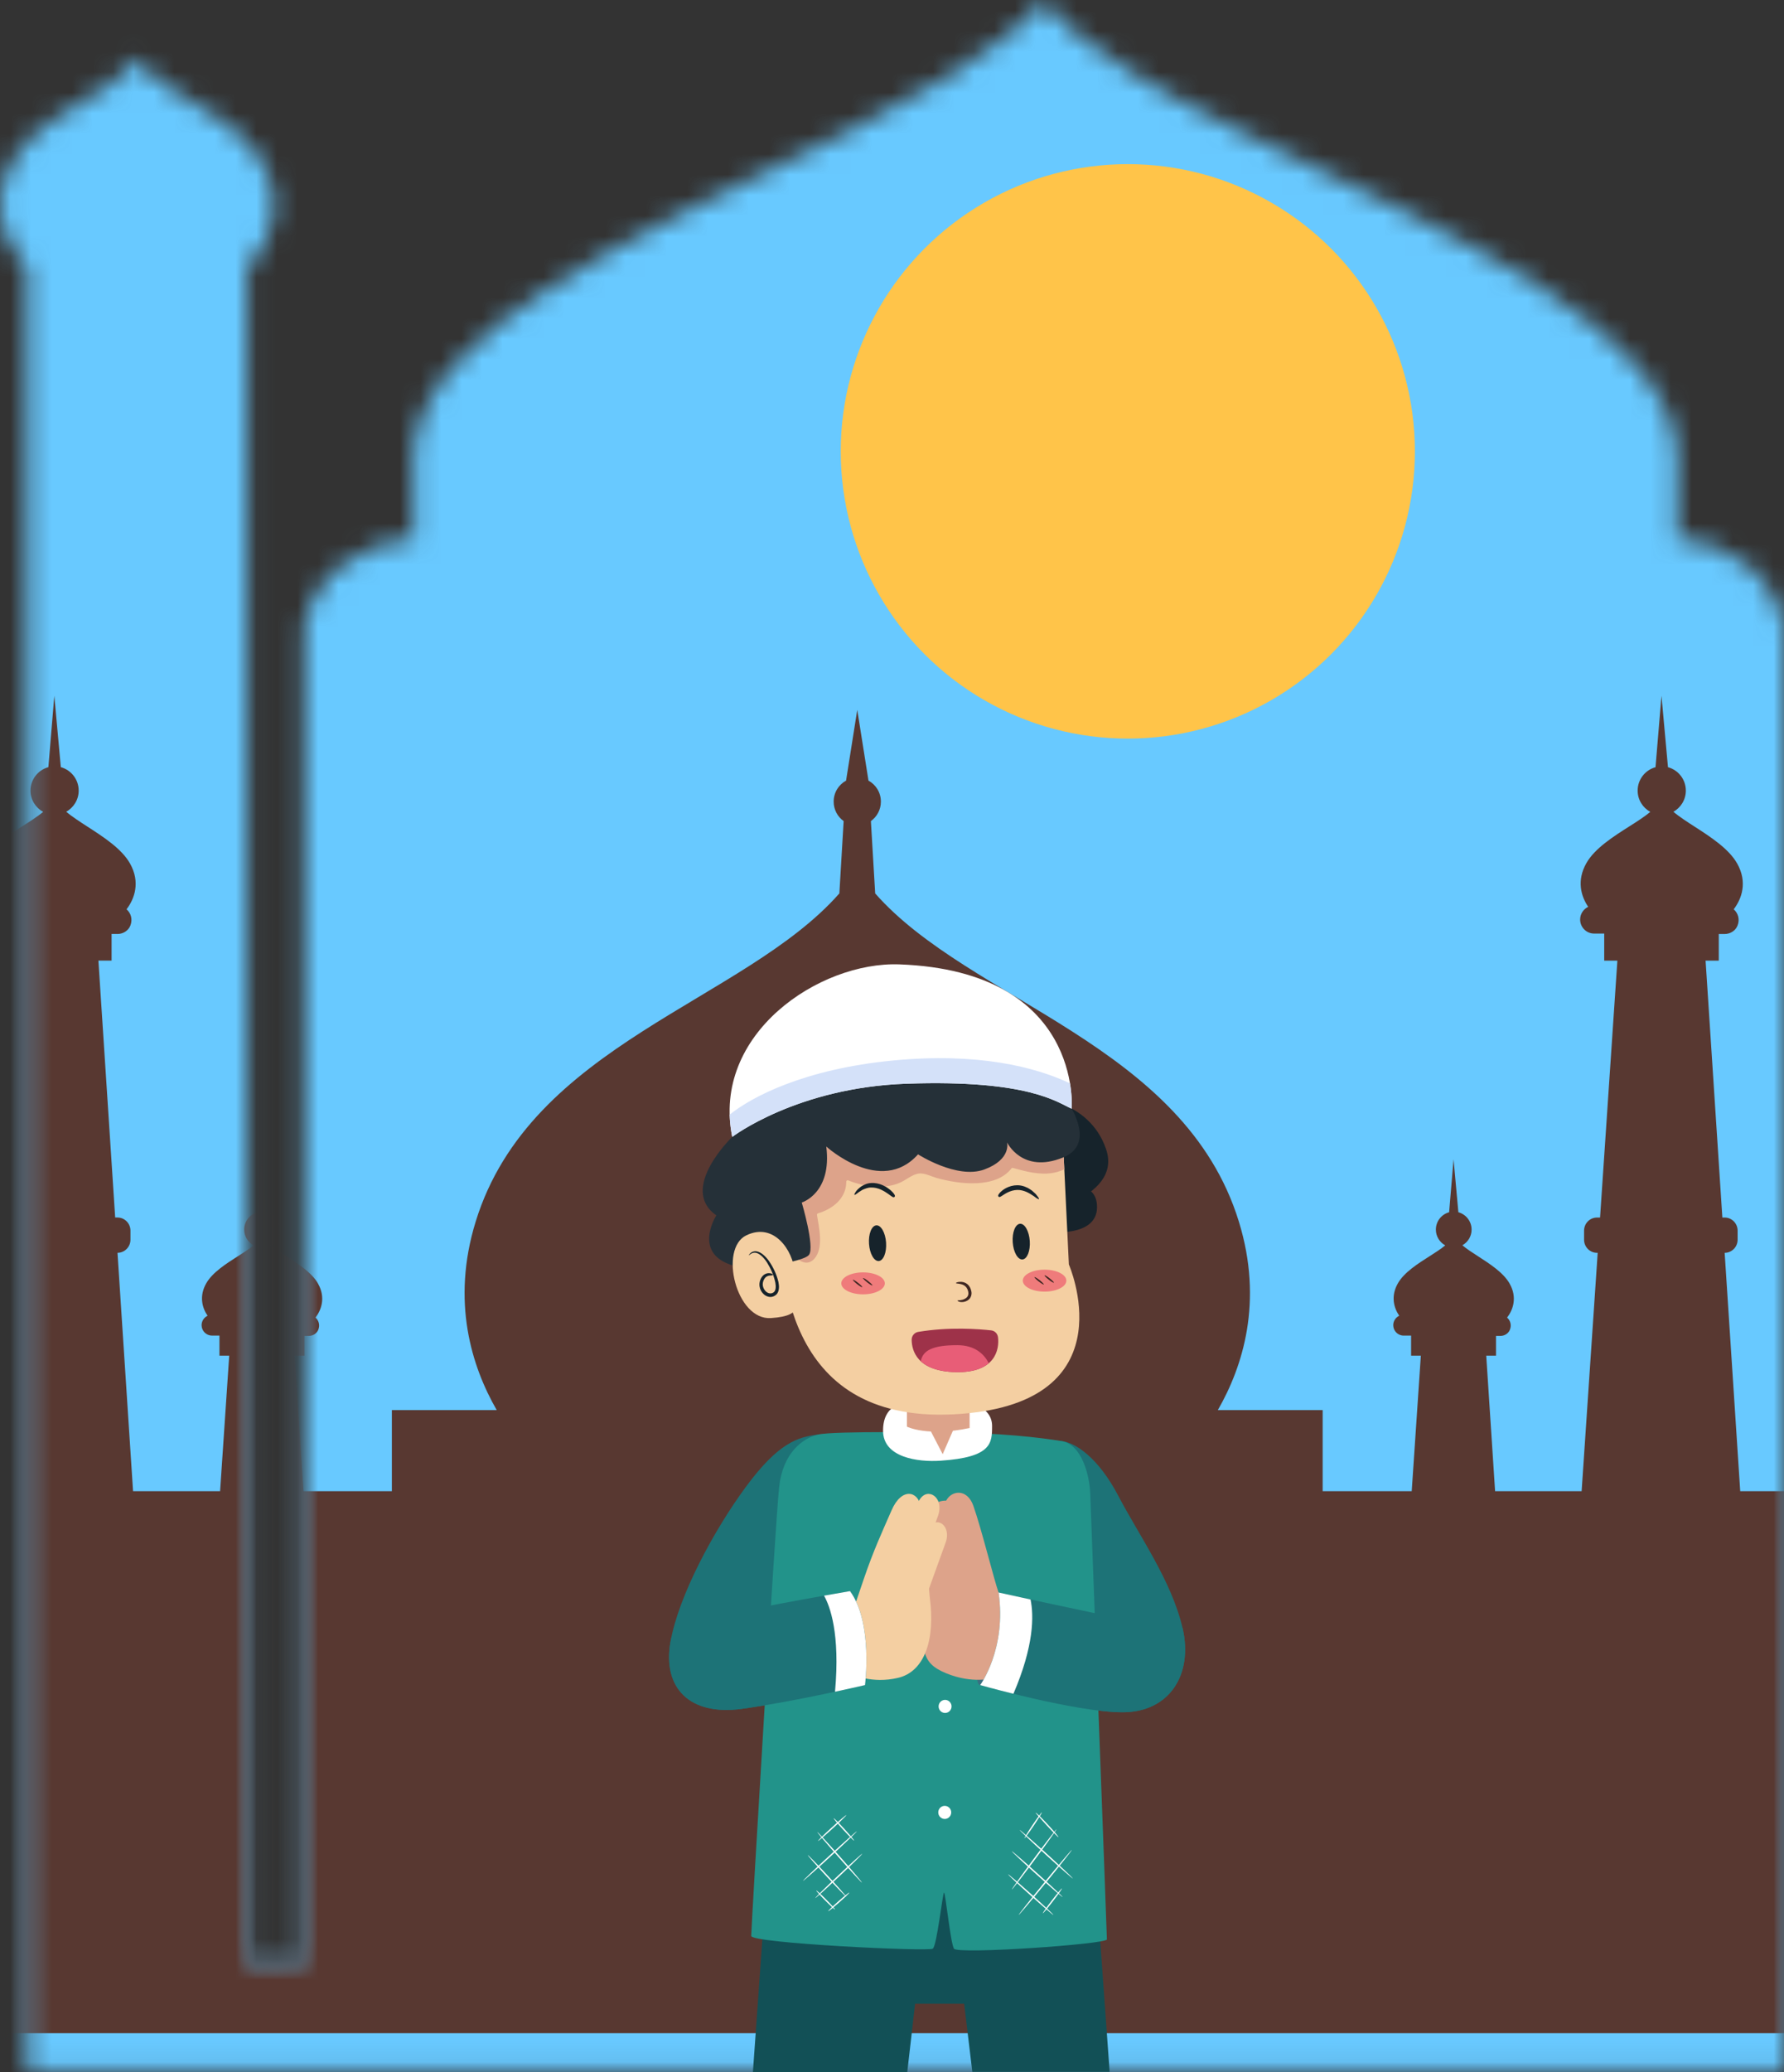<svg width="87" height="101" viewBox="0 0 87 101" fill="none" xmlns="http://www.w3.org/2000/svg">
<rect x="0" y="0" width="87" height="101" fill="#333333" stroke="none"/>
<mask id="mask0_173_1243" style="mask-type:luminance" maskUnits="userSpaceOnUse" x="0" y="0" width="87" height="101">
<path d="M81.8 26.308V21.959C81.179 16.039 71.788 11.833 60.406 6.355C52 2.31 50.92 0 50.92 0C50.92 0 49.286 2.505 41.435 6.355C30.099 11.915 20.781 16.039 20.16 21.959V26.308C17.669 26.308 15.319 28.093 14.841 30.464V95.721H12.047V12.988C12.265 12.788 13.908 11.191 13.172 8.803C12.176 5.569 8.098 4.981 6.68 2.825C5.262 4.981 1.185 5.569 0.188 8.803C-0.547 11.191 1.095 12.788 1.314 12.988V100.944H1.93H12.047H14.841H37.273H87V30.464C86.522 28.093 84.29 26.308 81.8 26.308Z" fill="white"/>
</mask>
<g mask="url(#mask0_173_1243)">
<path d="M89.419 -5.256H-4.074V104.506H89.419V-5.256Z" fill="#68C9FF"/>
</g>
<circle cx="55" cy="22" r="14" fill="#FFC449"/>
<mask id="mask1_173_1243" style="mask-type:luminance" maskUnits="userSpaceOnUse" x="0" y="0" width="87" height="101">
<path d="M81.8 26.308V21.959C81.179 16.039 71.788 11.833 60.406 6.355C52 2.31 50.92 0 50.92 0C50.92 0 49.286 2.505 41.435 6.355C30.099 11.915 20.781 16.039 20.16 21.959V26.308C17.669 26.308 15.319 28.093 14.841 30.464V95.721H12.047V12.988C12.265 12.788 13.908 11.191 13.172 8.803C12.176 5.569 8.098 4.981 6.68 2.825C5.262 4.981 1.185 5.569 0.188 8.803C-0.547 11.191 1.095 12.788 1.314 12.988V100.944H1.93H12.047H14.841H37.273H87V30.464C86.522 28.093 84.29 26.308 81.8 26.308Z" fill="white"/>
</mask>
<g mask="url(#mask1_173_1243)">
<path d="M84.865 72.682L84.106 61.063C84.455 61.063 84.738 60.777 84.738 60.425V59.981C84.738 59.629 84.455 59.343 84.106 59.343H83.994L83.176 46.822H83.819V45.522L84.106 45.523C84.376 45.523 84.633 45.368 84.733 45.115C84.858 44.798 84.755 44.499 84.547 44.32C84.934 43.816 85.234 43.003 84.715 42.086C84.308 41.365 83.413 40.788 82.623 40.279C82.301 40.072 81.875 39.797 81.608 39.566C81.967 39.362 82.213 38.979 82.213 38.535C82.213 37.987 81.842 37.53 81.342 37.394L81.025 33.912L80.734 37.394C80.234 37.53 79.863 37.987 79.863 38.535C79.863 38.984 80.114 39.37 80.48 39.572C80.21 39.8 79.79 40.067 79.471 40.269C78.678 40.773 77.779 41.344 77.367 42.061C76.875 42.919 77.104 43.689 77.452 44.199C77.221 44.308 77.06 44.542 77.058 44.815C77.058 45.194 77.362 45.501 77.736 45.502L78.233 45.503V46.822H78.874L78.03 59.343H77.882C77.533 59.343 77.25 59.629 77.25 59.981V60.425C77.25 60.777 77.533 61.063 77.882 61.063H77.914L77.131 72.682H72.911L72.479 66.076H72.956V65.112L73.169 65.113C73.371 65.113 73.562 64.996 73.635 64.806C73.725 64.573 73.649 64.353 73.496 64.22C73.783 63.847 74.005 63.244 73.62 62.564C73.319 62.029 72.655 61.602 72.069 61.224C71.83 61.071 71.515 60.867 71.316 60.695C71.583 60.544 71.765 60.26 71.765 59.931C71.765 59.525 71.49 59.186 71.12 59.085L70.885 56.503L70.669 59.085C70.298 59.186 70.023 59.525 70.023 59.931C70.023 60.264 70.209 60.55 70.48 60.7C70.28 60.869 69.969 61.067 69.733 61.217C69.145 61.59 68.478 62.014 68.173 62.545C67.808 63.182 67.978 63.752 68.236 64.13C68.064 64.211 67.945 64.385 67.944 64.588C67.944 64.868 68.169 65.096 68.446 65.097L68.815 65.098V66.075H69.29L68.845 72.681H64.502V68.727H59.39C60.603 66.62 61.621 63.452 60.417 59.546C57.743 50.87 47.336 48.836 42.68 43.546L42.471 40.02C42.765 39.81 42.958 39.464 42.958 39.072C42.958 38.629 42.714 38.245 42.353 38.048L41.806 34.599L41.26 38.048C40.899 38.244 40.655 38.629 40.655 39.071C40.655 39.464 40.848 39.81 41.142 40.02L40.933 43.545C36.277 48.836 25.869 50.87 23.196 59.546C21.992 63.451 23.01 66.62 24.223 68.727H19.11V72.682H14.799L14.367 66.076H14.844V65.112L15.057 65.113C15.259 65.113 15.45 64.995 15.523 64.806C15.614 64.572 15.537 64.352 15.384 64.22C15.671 63.847 15.893 63.244 15.508 62.563C15.207 62.029 14.543 61.602 13.957 61.224C13.718 61.07 13.402 60.867 13.204 60.695C13.47 60.544 13.653 60.26 13.653 59.93C13.653 59.524 13.378 59.185 13.007 59.084L12.772 56.503L12.556 59.084C12.186 59.185 11.91 59.524 11.91 59.93C11.91 60.263 12.096 60.55 12.368 60.7C12.168 60.869 11.856 61.066 11.62 61.216C11.032 61.59 10.366 62.013 10.06 62.545C9.696 63.181 9.865 63.752 10.123 64.13C9.952 64.211 9.832 64.385 9.831 64.587C9.831 64.868 10.057 65.096 10.334 65.096L10.702 65.097V66.075H11.178L10.733 72.681H6.489L5.73 61.062C6.079 61.062 6.362 60.776 6.362 60.424V59.98C6.362 59.628 6.079 59.342 5.73 59.342H5.617L4.799 46.821H5.442V45.521L5.73 45.522C6 45.522 6.256 45.367 6.357 45.114C6.482 44.797 6.378 44.498 6.171 44.319C6.558 43.815 6.857 43.002 6.339 42.084C5.932 41.364 5.037 40.787 4.246 40.278C3.925 40.071 3.499 39.796 3.231 39.565C3.591 39.361 3.837 38.978 3.837 38.534C3.837 37.986 3.466 37.529 2.966 37.392L2.649 33.911L2.358 37.392C1.858 37.529 1.487 37.986 1.487 38.534C1.487 38.983 1.738 39.369 2.103 39.571C1.834 39.799 1.414 40.066 1.095 40.268C0.302 40.772 -0.597 41.343 -1.009 42.06C-1.501 42.918 -1.272 43.688 -0.924 44.198C-1.155 44.307 -1.316 44.541 -1.318 44.814C-1.318 45.193 -1.014 45.5 -0.64 45.501L-0.143 45.502V46.821H0.498L-0.346 59.342H-0.494C-0.843 59.342 -1.126 59.628 -1.126 59.98V60.424C-1.126 60.776 -0.843 61.062 -0.494 61.062H-0.462L-1.245 72.681H-9.827V99.097H93.44V72.681H84.865V72.682Z" fill="#583831"/>
</g>
<path d="M37.531 89.544L36.717 101H44.244L44.626 97.662H47.019L47.417 100.983H54.113L53.349 90.35L37.531 89.544Z" fill="#125056"/>
<path d="M39.891 69.921C38.894 70.038 37.947 70.34 36.385 72.454C34.823 74.567 33.078 77.804 32.696 80.035C32.314 82.265 33.627 83.641 36.186 83.288C38.744 82.936 42.184 82.131 42.184 82.131C42.184 82.131 42.582 79.095 41.453 77.552" fill="#1D7377"/>
<path d="M50.408 70.139C50.408 70.139 51.106 70.172 51.771 70.24C52.435 70.307 53.565 71.045 54.545 72.923C55.526 74.802 57.137 77.049 57.669 79.347C58.201 81.645 57.004 83.456 54.745 83.456C52.485 83.456 47.8 82.131 47.8 82.131C47.8 82.131 49.096 80.37 48.697 77.619" fill="#1D7377"/>
<path d="M45.972 69.82C48.664 69.82 50.774 70.072 51.771 70.24C52.768 70.407 53.133 71.933 53.166 72.772C53.2 73.611 53.98 94.291 53.98 94.526C53.98 94.761 46.687 95.264 46.52 94.979C46.354 94.694 46.105 92.245 46.038 92.245C45.972 92.245 45.69 94.828 45.49 94.979C45.291 95.13 36.626 94.711 36.634 94.358C36.651 93.671 37.814 74.114 37.997 72.47C38.179 70.826 39.127 70.105 39.891 69.921C40.655 69.736 45.972 69.82 45.972 69.82Z" fill="#22938A"/>
<path d="M45.872 71.195C44.728 71.272 43.064 71.028 43.064 69.736C43.064 68.445 43.994 68.177 45.739 68.177C47.484 68.177 48.381 68.663 48.381 69.501C48.381 70.34 48.364 71.028 45.872 71.195Z" fill="white"/>
<path d="M44.227 67.656V69.535C44.227 69.535 45.208 70.038 47.285 69.602V67.791L44.227 67.656Z" fill="#DDA38A"/>
<path d="M51.571 57.917C51.571 57.917 53.499 57.336 53.499 58.834C53.499 60.333 51.128 60.042 51.128 60.042L51.571 57.917Z" fill="#16232B"/>
<path d="M50.286 53.467C50.286 53.467 53.1 53.534 53.942 56.017C54.783 58.499 50.153 59.282 50.153 59.282L50.286 53.467Z" fill="#16232B"/>
<path d="M51.827 55.4L52.125 61.63C52.125 61.63 54.96 68.084 47.273 68.875C38.367 69.792 38.12 62.178 37.969 59.483C37.817 56.788 38.88 53.181 38.88 53.181L51.827 55.4Z" fill="#F4CFA2"/>
<path d="M38.01 60.2C38.169 60.412 38.312 60.638 38.448 60.859C38.684 61.243 39.264 61.855 39.712 61.352C40.179 60.829 39.941 59.841 39.843 59.221C39.837 59.185 39.852 59.15 39.889 59.139C40.607 58.926 41.273 58.409 41.27 57.593C41.27 57.553 41.313 57.512 41.354 57.528C42.148 57.856 43.285 58.007 44.06 57.557C44.296 57.421 44.606 57.185 44.895 57.194C45.166 57.202 45.426 57.343 45.684 57.416C46.751 57.714 48.55 57.955 49.331 56.942C49.345 56.924 49.375 56.919 49.395 56.925C50.027 57.102 50.725 57.288 51.384 57.161C51.569 57.126 51.74 57.067 51.903 56.993L51.827 55.4L38.88 53.181C38.88 53.181 37.817 56.788 37.969 59.483C37.981 59.694 37.993 59.935 38.01 60.2Z" fill="#DDA38A"/>
<path d="M41.67 58.236C41.68 58.248 41.725 58.224 41.791 58.175C41.825 58.152 41.86 58.115 41.908 58.087C41.958 58.056 42.011 58.024 42.066 57.99C42.188 57.938 42.329 57.876 42.488 57.88C42.644 57.876 42.811 57.914 42.967 57.985C43.278 58.137 43.413 58.274 43.496 58.32C43.577 58.372 43.599 58.357 43.622 58.335C43.645 58.315 43.664 58.289 43.605 58.2C43.576 58.156 43.526 58.097 43.442 58.022C43.356 57.95 43.239 57.854 43.056 57.772C42.875 57.689 42.67 57.646 42.477 57.661C42.282 57.669 42.115 57.757 41.986 57.836C41.865 57.93 41.773 58.018 41.726 58.096C41.676 58.171 41.655 58.219 41.67 58.236Z" fill="#16232B"/>
<path d="M50.668 58.442C50.681 58.432 50.657 58.388 50.605 58.318C50.579 58.282 50.546 58.24 50.507 58.194C50.463 58.152 50.412 58.106 50.355 58.056C50.3 58.004 50.226 57.967 50.154 57.918C50.118 57.893 50.074 57.88 50.032 57.861C49.989 57.845 49.948 57.821 49.901 57.812C49.717 57.755 49.504 57.756 49.309 57.809C49.113 57.864 48.981 57.946 48.891 58.015C48.8 58.086 48.747 58.144 48.716 58.188C48.655 58.276 48.674 58.303 48.697 58.323C48.721 58.345 48.742 58.359 48.822 58.31C48.877 58.275 48.932 58.239 49.004 58.194C49.089 58.143 49.204 58.079 49.365 58.034C49.526 57.991 49.695 57.985 49.849 58.024C49.926 58.043 50 58.069 50.068 58.098C50.134 58.135 50.202 58.16 50.257 58.199C50.314 58.237 50.366 58.271 50.414 58.3C50.459 58.334 50.498 58.365 50.533 58.388C50.602 58.435 50.651 58.456 50.668 58.442Z" fill="#16232B"/>
<path d="M46.694 63.39C46.683 63.408 46.784 63.478 46.959 63.46C47.044 63.451 47.151 63.422 47.249 63.337C47.349 63.252 47.403 63.083 47.369 62.941C47.345 62.799 47.274 62.669 47.176 62.59C47.078 62.51 46.969 62.486 46.884 62.478C46.711 62.468 46.614 62.519 46.618 62.538C46.622 62.561 46.722 62.554 46.868 62.59C46.938 62.609 47.021 62.64 47.086 62.704C47.151 62.765 47.199 62.86 47.219 62.969C47.241 63.077 47.212 63.166 47.154 63.23C47.092 63.292 47.01 63.328 46.94 63.349C46.796 63.39 46.703 63.369 46.694 63.39Z" fill="#3F2722"/>
<path d="M44.777 64.917C46.293 64.662 47.764 64.779 48.338 64.843C48.51 64.862 48.648 65 48.67 65.18C48.738 65.761 48.558 66.935 46.567 66.877C44.729 66.823 44.466 65.837 44.459 65.305C44.456 65.111 44.594 64.948 44.777 64.917Z" fill="#9E3249"/>
<path d="M46.567 66.877C45.72 66.852 45.209 66.629 44.902 66.344C45.007 65.829 45.456 65.564 46.682 65.564C47.567 65.564 48.004 66.02 48.219 66.444C47.904 66.713 47.392 66.901 46.567 66.877Z" fill="#E85D77"/>
<path d="M50.219 60.485C50.186 60.005 49.973 59.63 49.743 59.647C49.513 59.664 49.354 60.068 49.387 60.548C49.42 61.028 49.633 61.404 49.863 61.386C50.092 61.369 50.252 60.966 50.219 60.485Z" fill="#16232B"/>
<path d="M43.211 60.562C43.177 60.082 42.965 59.706 42.735 59.724C42.505 59.741 42.346 60.144 42.379 60.625C42.412 61.105 42.625 61.48 42.854 61.463C43.084 61.446 43.244 61.042 43.211 60.562Z" fill="#16232B"/>
<path d="M52.002 62.419C52.002 62.123 51.526 61.884 50.94 61.884C50.354 61.884 49.879 62.123 49.879 62.419C49.879 62.715 50.354 62.954 50.94 62.954C51.526 62.954 52.002 62.715 52.002 62.419Z" fill="#EF7B7B"/>
<path d="M50.94 62.161C50.928 62.179 51.019 62.273 51.145 62.372C51.27 62.47 51.383 62.536 51.395 62.518C51.408 62.501 51.316 62.406 51.191 62.308C51.065 62.209 50.953 62.144 50.94 62.161Z" fill="#3F2722"/>
<path d="M50.447 62.247C50.435 62.265 50.526 62.359 50.652 62.458C50.778 62.556 50.89 62.622 50.902 62.604C50.915 62.586 50.824 62.492 50.698 62.394C50.572 62.295 50.46 62.23 50.447 62.247Z" fill="#3F2722"/>
<path d="M43.15 62.551C43.15 62.256 42.674 62.016 42.088 62.016C41.502 62.016 41.027 62.256 41.027 62.551C41.027 62.847 41.502 63.086 42.088 63.086C42.674 63.086 43.15 62.847 43.15 62.551Z" fill="#EF7B7B"/>
<path d="M42.088 62.294C42.075 62.311 42.167 62.405 42.292 62.504C42.418 62.602 42.53 62.668 42.543 62.65C42.556 62.633 42.464 62.538 42.338 62.44C42.213 62.341 42.1 62.276 42.088 62.294Z" fill="#3F2722"/>
<path d="M41.595 62.379C41.582 62.397 41.674 62.491 41.8 62.59C41.925 62.688 42.037 62.754 42.05 62.736C42.062 62.718 41.971 62.624 41.845 62.526C41.72 62.427 41.608 62.362 41.595 62.379Z" fill="#3F2722"/>
<path d="M35.709 55.413C35.709 55.413 33.073 57.94 34.934 59.237C34.934 59.237 33.45 61.54 36.573 61.831C36.573 61.831 39.165 61.54 39.453 61.16C39.741 60.78 39.099 58.611 39.099 58.611C39.099 58.611 40.583 58.163 40.295 55.882C40.295 55.882 42.953 58.297 44.77 56.263C44.77 56.263 46.675 57.492 48.005 57C49.334 56.508 49.112 55.681 49.112 55.681C49.112 55.681 49.843 57.224 51.837 56.419C53.831 55.614 51.549 52.975 51.549 52.975C51.549 52.975 43.352 49.889 40.118 50.962C36.883 52.036 35.709 55.413 35.709 55.413Z" fill="#253038"/>
<path d="M43.862 47.004C39.943 46.86 34.69 50.403 35.709 55.413C35.709 55.413 38.858 53.004 44.216 52.819C50.209 52.612 51.588 53.752 52.261 54.038C52.261 54.038 52.817 47.334 43.862 47.004Z" fill="white"/>
<path d="M43.546 51.689C39.209 52.108 36.664 53.461 35.584 54.327C35.593 54.68 35.634 55.042 35.709 55.413C35.709 55.413 38.858 53.004 44.216 52.819C50.209 52.612 51.587 53.752 52.261 54.037C52.261 54.037 52.302 53.537 52.18 52.804C50.486 52 47.678 51.29 43.546 51.689Z" fill="#D4E1F9"/>
<path d="M38.761 62.011C38.888 63.526 39.307 64.123 37.601 64.243C35.895 64.363 35.053 60.859 36.395 60.211C37.737 59.562 38.67 60.931 38.761 62.011Z" fill="#F4CFA2"/>
<path d="M36.518 61.185C36.523 61.189 36.547 61.167 36.591 61.133C36.635 61.1 36.706 61.056 36.801 61.056C36.995 61.05 37.228 61.259 37.404 61.533C37.578 61.812 37.741 62.165 37.812 62.522C37.843 62.696 37.84 62.89 37.744 62.974C37.636 63.071 37.487 63.056 37.38 62.971C37.272 62.888 37.217 62.766 37.2 62.661C37.186 62.553 37.211 62.462 37.247 62.384C37.319 62.231 37.425 62.192 37.498 62.177C37.574 62.163 37.621 62.168 37.646 62.163C37.672 62.159 37.679 62.151 37.684 62.139C37.688 62.128 37.687 62.115 37.662 62.097C37.637 62.081 37.587 62.054 37.487 62.055C37.437 62.056 37.372 62.065 37.302 62.104C37.232 62.141 37.161 62.211 37.111 62.307C37.063 62.399 37.02 62.532 37.038 62.682C37.058 62.83 37.132 62.995 37.283 63.112C37.358 63.169 37.453 63.211 37.558 63.215C37.663 63.219 37.771 63.176 37.851 63.104C37.942 63.024 37.974 62.905 37.984 62.8C37.997 62.693 37.979 62.592 37.963 62.492C37.874 62.101 37.697 61.751 37.5 61.462C37.398 61.32 37.285 61.2 37.165 61.111C37.045 61.024 36.911 60.974 36.797 60.988C36.682 61 36.608 61.063 36.569 61.106C36.529 61.152 36.515 61.181 36.518 61.185Z" fill="#16232B"/>
<path d="M48.298 78.123C48.298 78.123 47.268 82.097 47.8 82.131C48.331 82.165 49.511 79.565 49.511 79.565C49.511 79.565 49.312 76.764 48.298 78.123Z" fill="#3A6F81"/>
<path d="M45.241 69.468L45.972 70.877L46.653 69.317L45.241 69.468Z" fill="#DDA38A"/>
<path d="M48.381 81.796C48.381 81.796 47.434 82.081 46.155 81.561C44.875 81.041 44.992 80.42 44.975 78.307C44.958 76.194 44.925 74.03 45.274 73.56C45.623 73.091 46.504 72.906 46.719 73.594C46.935 74.282 48.132 77.301 48.697 77.619C49.262 77.938 49.511 79.246 49.345 80.353C49.179 81.46 48.381 81.796 48.381 81.796Z" fill="#DDA38A"/>
<path d="M46.553 76.831C46.553 76.831 46.121 74.433 46.055 73.594C45.988 72.755 47.085 72.319 47.467 73.393C47.849 74.466 48.481 77.016 48.697 77.619C48.913 78.223 48.963 78.961 48.265 78.743C47.567 78.525 46.736 77.754 46.553 76.831Z" fill="#DDA38A"/>
<path d="M47.883 77.083C47.883 77.083 47.6 75.154 47.118 74.533C46.637 73.913 45.989 74.349 46.238 75.54C46.487 76.73 46.736 77.284 46.736 77.284C46.736 77.284 47.484 77.804 47.883 77.083Z" fill="#DDA38A"/>
<path d="M41.569 81.611C41.569 81.611 42.516 82.081 43.795 81.779C45.075 81.477 45.623 79.951 45.34 77.837C45.34 77.837 45.008 74.131 44.892 73.409C44.776 72.688 43.978 72.47 43.48 73.611C42.981 74.751 42.599 75.573 42.134 76.932C41.669 78.29 41.22 79.615 41.22 79.615L41.569 81.611Z" fill="#F4CFA2"/>
<path d="M57.669 79.347C58.201 81.645 57.004 83.456 54.745 83.456C52.485 83.456 47.8 82.131 47.8 82.131C47.8 82.131 49.096 80.37 48.697 77.619C48.697 77.619 53.432 78.659 55.06 78.961C56.689 79.263 57.669 79.347 57.669 79.347Z" fill="#1D7377"/>
<path d="M32.696 80.035C32.301 82.263 33.627 83.641 36.185 83.288C38.744 82.936 42.184 82.131 42.184 82.131C42.184 82.131 42.582 79.095 41.453 77.552C41.453 77.552 37.216 78.273 35.571 78.676C33.926 79.079 32.896 78.911 32.696 80.035Z" fill="#1D7377"/>
<path d="M40.186 77.773C40.465 78.265 40.981 79.599 40.721 82.456C41.593 82.269 42.184 82.131 42.184 82.131C42.184 82.131 42.583 79.095 41.453 77.552C41.453 77.552 40.932 77.641 40.186 77.773Z" fill="white"/>
<path d="M47.8 82.131C47.8 82.131 48.469 82.32 49.422 82.555C50.425 80.216 50.422 78.756 50.256 77.959C49.351 77.763 48.697 77.619 48.697 77.619C49.096 80.37 47.8 82.131 47.8 82.131Z" fill="white"/>
<path d="M43.779 75.439C43.779 75.439 44.46 73.678 44.859 73.074C45.257 72.47 46.038 72.99 45.756 73.846C45.473 74.701 44.792 76.177 44.792 76.177" fill="#F4CFA2"/>
<path d="M44.51 76.21C44.51 76.21 44.908 75.221 45.291 74.516C45.673 73.812 46.404 74.382 46.121 75.171C45.839 75.959 45.224 77.653 45.224 77.653" fill="#F4CFA2"/>
<path d="M45.773 83.171C45.773 82.995 45.914 82.852 46.088 82.852C46.263 82.852 46.404 82.995 46.404 83.171C46.404 83.347 46.263 83.49 46.088 83.49C45.914 83.49 45.773 83.347 45.773 83.171Z" fill="white"/>
<path d="M45.756 88.337C45.756 88.161 45.897 88.018 46.072 88.018C46.246 88.018 46.388 88.161 46.388 88.337C46.388 88.513 46.246 88.656 46.072 88.656C45.897 88.656 45.756 88.513 45.756 88.337Z" fill="white"/>
<path d="M52.319 91.557C52.306 91.571 51.716 91.053 51 90.4C50.285 89.747 49.714 89.206 49.727 89.192C49.739 89.178 50.329 89.697 51.045 90.35C51.761 91.003 52.331 91.543 52.319 91.557Z" fill="white"/>
<path d="M51.821 92.463C51.808 92.477 51.244 91.989 50.56 91.373C49.877 90.757 49.333 90.246 49.345 90.232C49.357 90.218 49.921 90.706 50.605 91.322C51.289 91.938 51.833 92.449 51.821 92.463Z" fill="white"/>
<path d="M51.371 93.335C51.359 93.349 50.855 92.917 50.244 92.371C49.634 91.824 49.149 91.37 49.162 91.356C49.174 91.342 49.678 91.774 50.289 92.32C50.899 92.867 51.384 93.321 51.371 93.335Z" fill="white"/>
<path d="M49.345 92.094C49.33 92.083 49.805 91.416 50.406 90.606C51.007 89.796 51.507 89.148 51.521 89.159C51.536 89.17 51.061 89.836 50.46 90.647C49.859 91.457 49.36 92.105 49.345 92.094Z" fill="white"/>
<path d="M49.677 93.335C49.663 93.323 50.231 92.604 50.947 91.728C51.663 90.853 52.255 90.153 52.269 90.165C52.283 90.177 51.715 90.896 50.999 91.772C50.283 92.647 49.691 93.347 49.677 93.335Z" fill="white"/>
<path d="M50.857 93.251C50.842 93.24 51.039 92.96 51.295 92.627C51.552 92.293 51.773 92.032 51.787 92.043C51.802 92.055 51.605 92.335 51.348 92.668C51.092 93.002 50.871 93.263 50.857 93.251Z" fill="white"/>
<path d="M49.96 89.595C49.944 89.584 50.122 89.294 50.356 88.947C50.59 88.6 50.792 88.326 50.807 88.337C50.822 88.347 50.645 88.637 50.411 88.985C50.177 89.332 49.975 89.605 49.96 89.595Z" fill="white"/>
<path d="M51.621 89.544C51.607 89.557 51.35 89.299 51.044 88.968C50.891 88.803 50.755 88.652 50.658 88.54C50.561 88.428 50.503 88.36 50.508 88.353C50.524 88.336 50.787 88.591 51.093 88.922C51.399 89.252 51.635 89.532 51.621 89.544Z" fill="white"/>
<path d="M39.891 89.729C39.878 89.715 40.177 89.422 40.558 89.075C40.938 88.728 41.257 88.457 41.27 88.471C41.282 88.485 40.983 88.778 40.602 89.125C40.222 89.472 39.903 89.743 39.891 89.729Z" fill="white"/>
<path d="M39.16 91.674C39.147 91.661 39.725 91.109 40.45 90.442C41.175 89.775 41.772 89.246 41.785 89.259C41.797 89.273 41.22 89.825 40.495 90.492C39.77 91.159 39.172 91.688 39.16 91.674Z" fill="white"/>
<path d="M39.758 92.513C39.745 92.499 40.248 92.004 40.882 91.407C41.515 90.809 42.038 90.336 42.051 90.35C42.064 90.363 41.561 90.859 40.927 91.456C40.294 92.053 39.771 92.527 39.758 92.513Z" fill="white"/>
<path d="M41.652 89.712C41.638 89.725 41.404 89.491 41.129 89.19C40.853 88.889 40.641 88.635 40.655 88.622C40.669 88.609 40.903 88.843 41.178 89.144C41.453 89.445 41.665 89.699 41.652 89.712Z" fill="white"/>
<path d="M42.034 91.758C42.02 91.771 41.522 91.229 40.921 90.548C40.32 89.867 39.844 89.305 39.858 89.293C39.871 89.281 40.37 89.822 40.971 90.503C41.572 91.184 42.048 91.746 42.034 91.758Z" fill="white"/>
<path d="M41.27 92.446C41.256 92.459 40.825 92.015 40.306 91.454C39.788 90.894 39.379 90.429 39.392 90.417C39.406 90.404 39.837 90.848 40.355 91.408C40.874 91.969 41.283 92.433 41.27 92.446Z" fill="white"/>
<path d="M40.722 93.067C40.709 93.08 40.493 92.884 40.241 92.629C39.989 92.375 39.795 92.157 39.808 92.144C39.821 92.131 40.036 92.327 40.288 92.582C40.541 92.836 40.735 93.053 40.722 93.067Z" fill="white"/>
<path d="M41.419 92.245C41.432 92.259 41.211 92.473 40.926 92.723C40.642 92.973 40.401 93.165 40.389 93.15C40.377 93.137 40.598 92.922 40.882 92.672C41.167 92.422 41.407 92.231 41.419 92.245Z" fill="white"/>
</svg>

